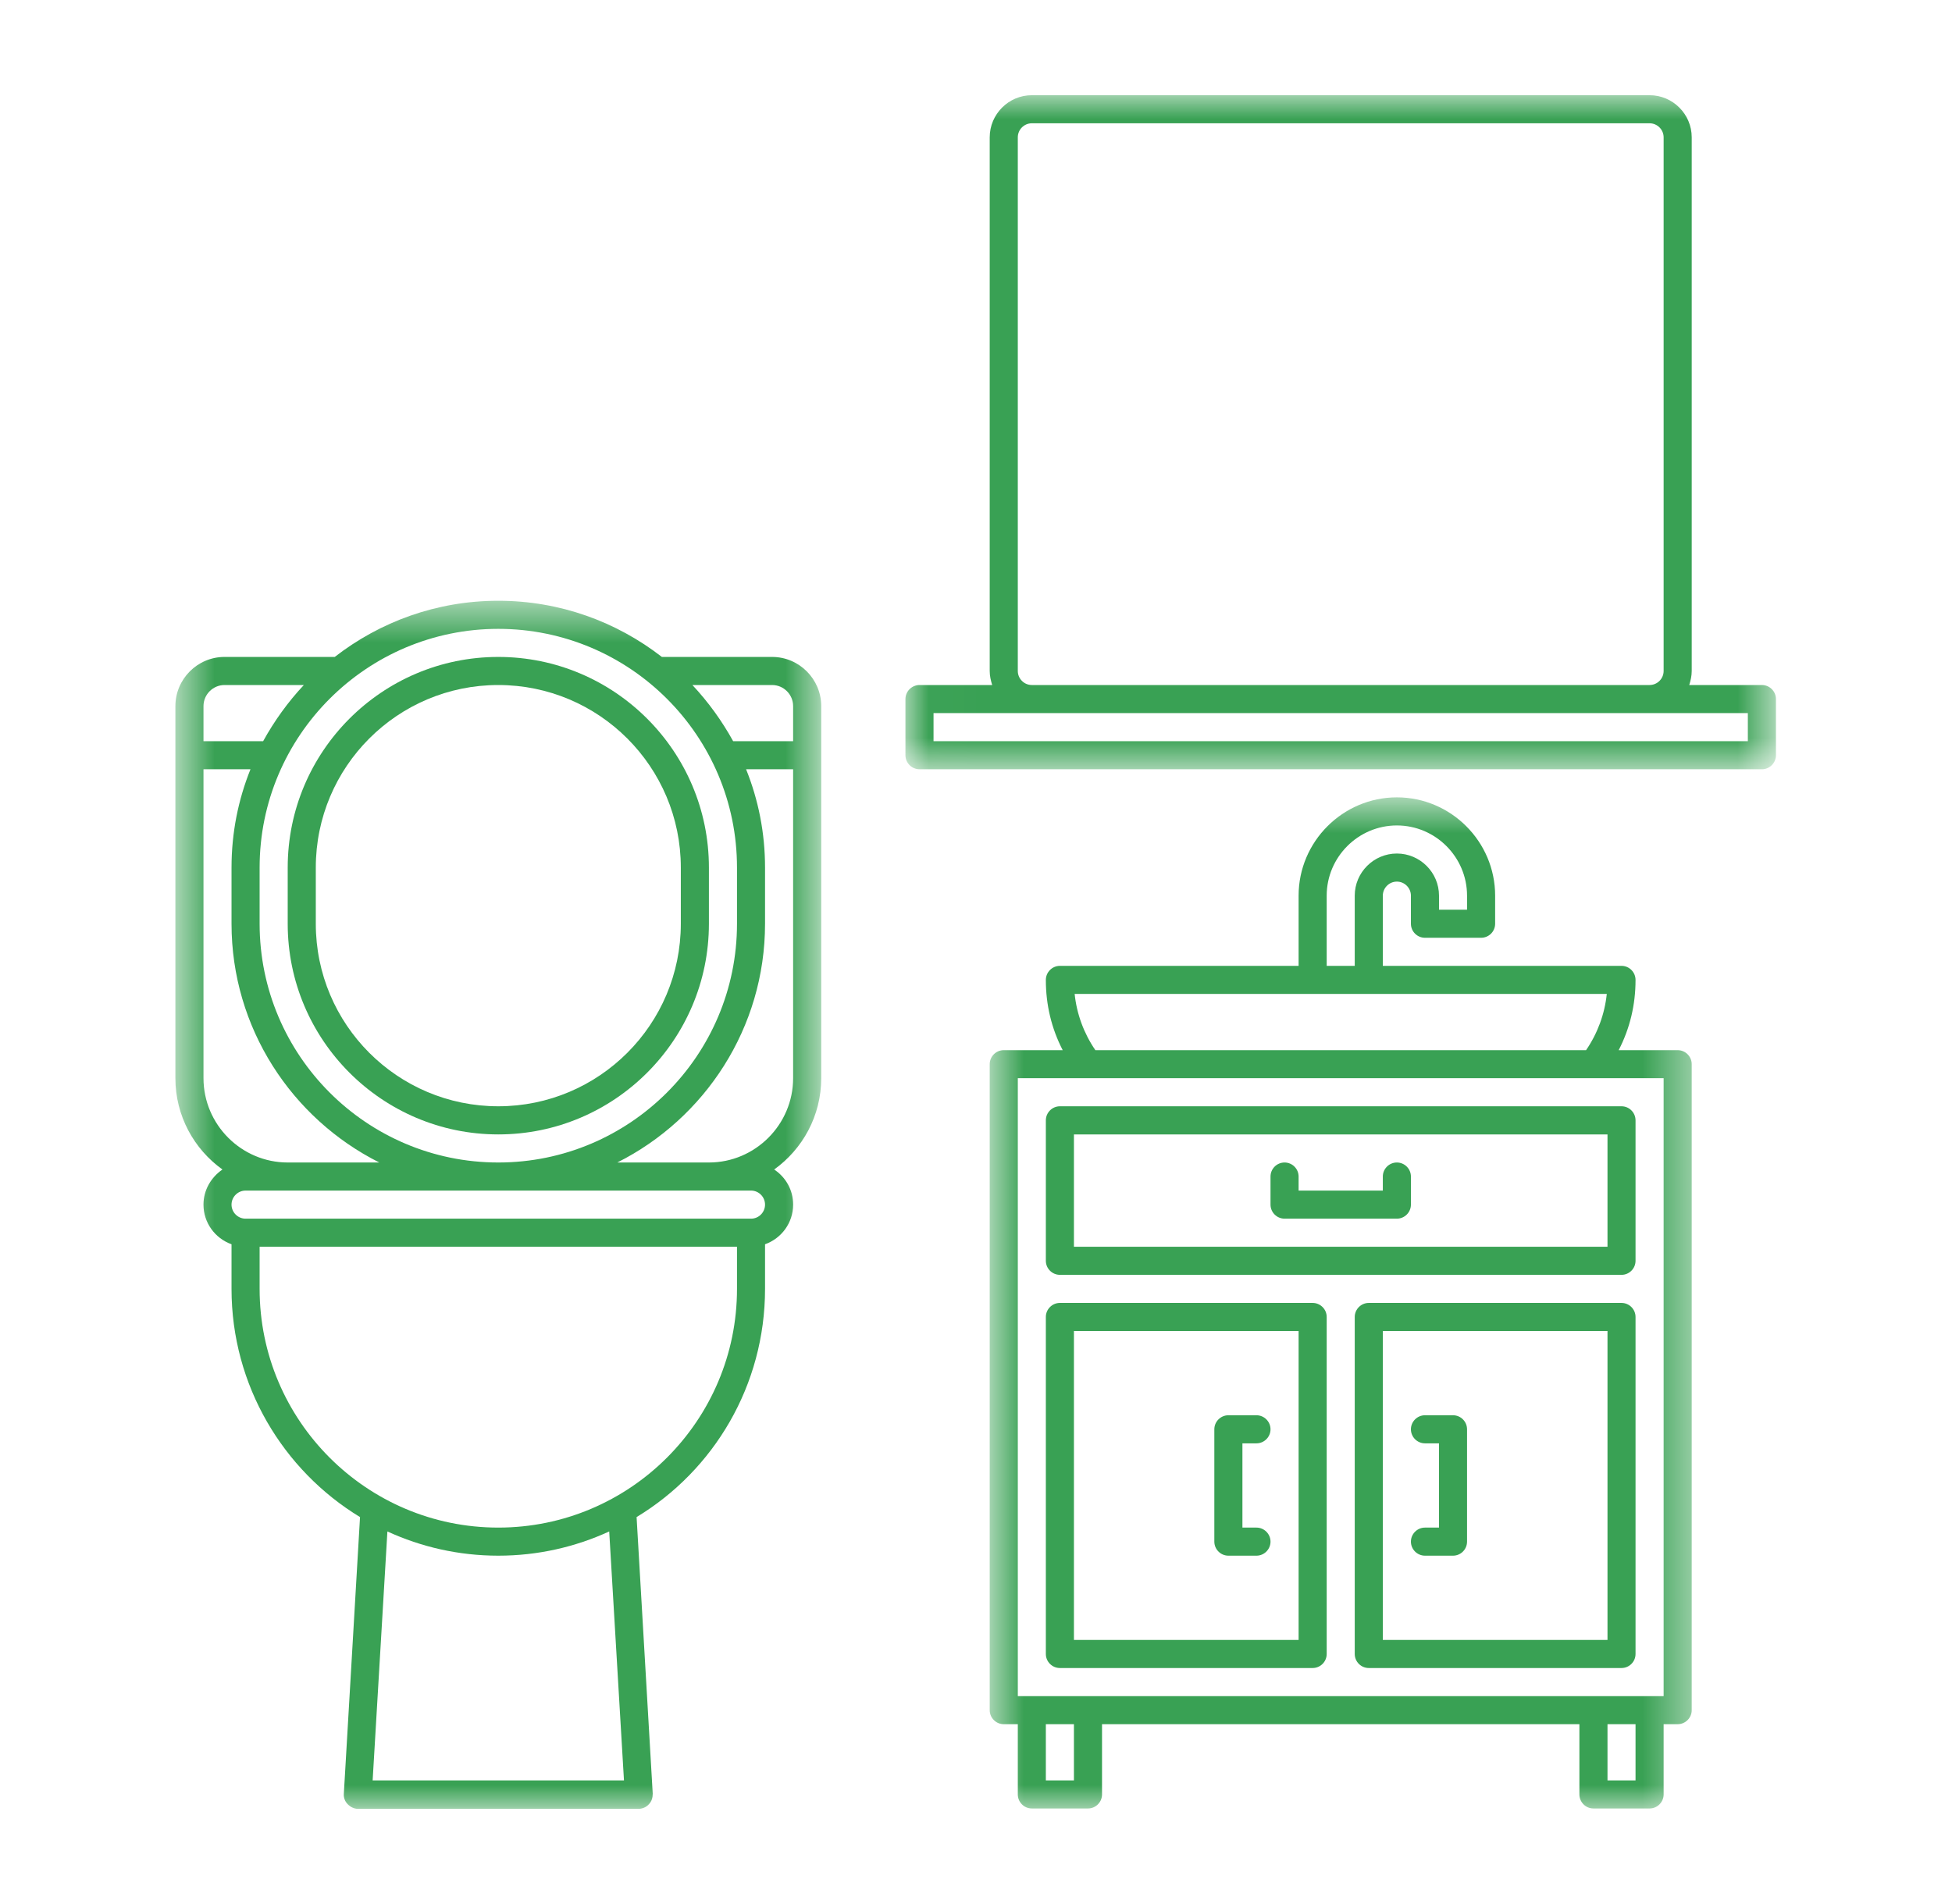 <svg width="41" height="40" viewBox="0 0 41 40" fill="none" xmlns="http://www.w3.org/2000/svg">
<mask id="mask0_2425_463" style="mask-type:luminance" maskUnits="userSpaceOnUse" x="20" y="16" width="16" height="22">
<path d="M20.747 16.741H35.562V38H20.747V16.741Z" fill="white"/>
</mask>
<g mask="url(#mask0_2425_463)">
<path d="M35.238 22.062H33.999C34.235 21.604 34.353 21.11 34.353 20.587C34.353 20.424 34.221 20.291 34.059 20.291H29.045V18.816C29.045 18.654 29.178 18.521 29.34 18.521C29.502 18.521 29.635 18.654 29.635 18.816V19.406C29.635 19.569 29.768 19.701 29.93 19.701H31.109C31.272 19.701 31.404 19.569 31.404 19.406V18.816C31.404 17.68 30.475 16.751 29.34 16.751C28.205 16.751 27.276 17.68 27.276 18.816V20.291H22.262C22.1 20.291 21.967 20.424 21.967 20.587C21.967 21.11 22.085 21.604 22.321 22.062H21.083C20.921 22.062 20.788 22.194 20.788 22.357V35.928C20.788 36.09 20.921 36.222 21.083 36.222H21.378V37.698C21.378 37.86 21.51 37.993 21.673 37.993H22.852C23.015 37.993 23.147 37.86 23.147 37.698V36.222H33.174V37.698C33.174 37.86 33.306 37.993 33.469 37.993H34.648C34.81 37.993 34.943 37.86 34.943 37.698V36.222H35.238C35.4 36.222 35.533 36.09 35.533 35.928V22.357C35.533 22.194 35.4 22.062 35.238 22.062ZM27.866 18.816C27.866 18.005 28.529 17.341 29.34 17.341C30.151 17.341 30.814 18.005 30.814 18.816V19.111H30.225V18.816C30.225 18.329 29.827 17.931 29.34 17.931C28.853 17.931 28.455 18.329 28.455 18.816V20.291H27.866V18.816ZM22.572 20.881H33.749C33.705 21.302 33.557 21.707 33.314 22.062H23.007C22.764 21.707 22.616 21.302 22.572 20.881ZM22.557 37.403H21.967V36.222H22.557V37.403ZM34.353 37.403H33.764V36.222H34.353V37.403ZM34.943 35.633H21.378V22.651H34.943V35.633Z" fill="#39A154"/>
</g>
<path d="M21.967 23.537V26.487C21.967 26.649 22.1 26.782 22.262 26.782H34.059C34.221 26.782 34.353 26.649 34.353 26.487V23.537C34.353 23.374 34.221 23.241 34.059 23.241H22.262C22.1 23.241 21.967 23.374 21.967 23.537ZM22.557 23.832H33.764V26.192H22.557V23.832Z" fill="#39A154"/>
<path d="M27.571 27.372H22.262C22.1 27.372 21.967 27.505 21.967 27.667V34.747C21.967 34.91 22.1 35.042 22.262 35.042H27.571C27.733 35.042 27.866 34.91 27.866 34.747V27.667C27.866 27.505 27.733 27.372 27.571 27.372ZM27.276 34.452H22.557V27.962H27.276V34.452Z" fill="#39A154"/>
<path d="M25.801 32.682H26.391C26.553 32.682 26.686 32.549 26.686 32.387C26.686 32.225 26.553 32.092 26.391 32.092H26.096V30.322H26.391C26.553 30.322 26.686 30.189 26.686 30.027C26.686 29.865 26.553 29.732 26.391 29.732H25.801C25.639 29.732 25.506 29.865 25.506 30.027V32.387C25.506 32.549 25.639 32.682 25.801 32.682Z" fill="#39A154"/>
<path d="M29.93 32.092C29.768 32.092 29.635 32.225 29.635 32.387C29.635 32.549 29.768 32.682 29.93 32.682H30.52C30.682 32.682 30.814 32.549 30.814 32.387V30.027C30.814 29.865 30.682 29.732 30.52 29.732H29.93C29.768 29.732 29.635 29.865 29.635 30.027C29.635 30.189 29.768 30.322 29.93 30.322H30.225V32.092H29.93Z" fill="#39A154"/>
<path d="M34.058 27.372H28.75C28.588 27.372 28.455 27.505 28.455 27.667V34.747C28.455 34.91 28.588 35.042 28.75 35.042H34.058C34.221 35.042 34.353 34.91 34.353 34.747V27.667C34.353 27.505 34.221 27.372 34.058 27.372ZM33.764 34.452H29.045V27.962H33.764V34.452Z" fill="#39A154"/>
<path d="M29.34 24.422C29.178 24.422 29.045 24.554 29.045 24.717V25.012H27.276V24.717C27.276 24.554 27.143 24.422 26.981 24.422C26.819 24.422 26.686 24.554 26.686 24.717V25.307C26.686 25.469 26.819 25.602 26.981 25.602H29.34C29.502 25.602 29.635 25.469 29.635 25.307V24.717C29.635 24.554 29.502 24.422 29.34 24.422Z" fill="#39A154"/>
<mask id="mask1_2425_463" style="mask-type:luminance" maskUnits="userSpaceOnUse" x="19" y="2" width="19" height="15">
<path d="M19.018 2H37.308V16.198H19.018V2Z" fill="white"/>
</mask>
<g mask="url(#mask1_2425_463)">
<path d="M37.007 14.391H35.481C35.511 14.295 35.533 14.199 35.533 14.096V2.885C35.533 2.398 35.135 2 34.648 2H21.673C21.186 2 20.788 2.398 20.788 2.885V14.096C20.788 14.199 20.81 14.295 20.84 14.391H19.314C19.151 14.391 19.018 14.524 19.018 14.686V15.866C19.018 16.028 19.151 16.161 19.314 16.161H37.007C37.17 16.161 37.302 16.028 37.302 15.866V14.686C37.302 14.524 37.17 14.391 37.007 14.391ZM21.378 14.096V2.885C21.378 2.723 21.51 2.59 21.673 2.59H34.648C34.81 2.59 34.943 2.723 34.943 2.885V14.096C34.943 14.258 34.81 14.391 34.648 14.391H21.673C21.51 14.391 21.378 14.258 21.378 14.096ZM36.712 15.571H19.608V14.981H36.712V15.571Z" fill="#39A154"/>
</g>
<path d="M6.043 19.406C6.043 21.848 8.026 23.832 10.466 23.832C12.907 23.832 14.89 21.848 14.89 19.406V18.226C14.89 15.785 12.907 13.801 10.466 13.801C8.026 13.801 6.043 15.785 6.043 18.226V19.406ZM6.633 18.226C6.633 16.109 8.35 14.391 10.466 14.391C12.582 14.391 14.3 16.109 14.3 18.226V19.406C14.3 21.523 12.582 23.241 10.466 23.241C8.35 23.241 6.633 21.523 6.633 19.406V18.226Z" fill="#39A154"/>
<mask id="mask2_2425_463" style="mask-type:luminance" maskUnits="userSpaceOnUse" x="3" y="12" width="15" height="26">
<path d="M3.678 12.593H17.29V38H3.678V12.593Z" fill="white"/>
</mask>
<g mask="url(#mask2_2425_463)">
<path d="M16.217 13.801H13.902C12.951 13.063 11.764 12.621 10.466 12.621C9.169 12.621 7.982 13.063 7.031 13.801H4.716C4.148 13.801 3.684 14.265 3.684 14.834V22.651C3.684 23.441 4.074 24.141 4.672 24.569C4.436 24.732 4.274 24.997 4.274 25.307C4.274 25.69 4.517 26.015 4.863 26.14V27.077C4.863 29.105 5.947 30.89 7.562 31.871L7.222 37.683C7.215 37.764 7.245 37.845 7.304 37.904C7.363 37.963 7.436 38 7.517 38H13.415C13.496 38 13.578 37.963 13.629 37.904C13.688 37.845 13.71 37.764 13.71 37.683L13.371 31.871C14.993 30.89 16.069 29.105 16.069 27.077V26.14C16.416 26.015 16.659 25.69 16.659 25.307C16.659 24.997 16.504 24.732 16.261 24.569C16.858 24.141 17.249 23.441 17.249 22.651V14.834C17.249 14.265 16.785 13.801 16.217 13.801ZM16.659 14.834V15.571H15.399C15.163 15.143 14.875 14.745 14.543 14.391H16.217C16.46 14.391 16.659 14.59 16.659 14.834ZM15.48 18.226V19.406C15.48 22.172 13.231 24.422 10.466 24.422C7.702 24.422 5.453 22.172 5.453 19.406V18.226C5.453 15.46 7.702 13.211 10.466 13.211C13.231 13.211 15.48 15.46 15.48 18.226ZM4.716 14.391H6.382C6.05 14.745 5.763 15.143 5.527 15.571H4.274V14.834C4.274 14.59 4.473 14.391 4.716 14.391ZM4.274 22.651V16.161H5.261C5.003 16.803 4.863 17.496 4.863 18.226V19.406C4.863 21.597 6.131 23.5 7.967 24.422H6.043C5.07 24.422 4.274 23.625 4.274 22.651ZM13.106 37.403H7.827L8.137 32.173C8.844 32.498 9.633 32.682 10.466 32.682C11.3 32.682 12.088 32.498 12.796 32.173L13.106 37.403ZM10.466 32.092C7.702 32.092 5.453 29.843 5.453 27.077V26.192H15.48V27.077C15.48 29.843 13.231 32.092 10.466 32.092ZM15.775 25.012C15.937 25.012 16.069 25.145 16.069 25.307C16.069 25.469 15.937 25.602 15.775 25.602H5.158C4.996 25.602 4.863 25.469 4.863 25.307C4.863 25.145 4.996 25.012 5.158 25.012H15.775ZM16.659 22.651C16.659 23.625 15.863 24.422 14.89 24.422H12.966C14.802 23.5 16.069 21.597 16.069 19.406V18.226C16.069 17.496 15.929 16.803 15.671 16.161H16.659V22.651Z" fill="#39A154"/>
</g>
</svg>
